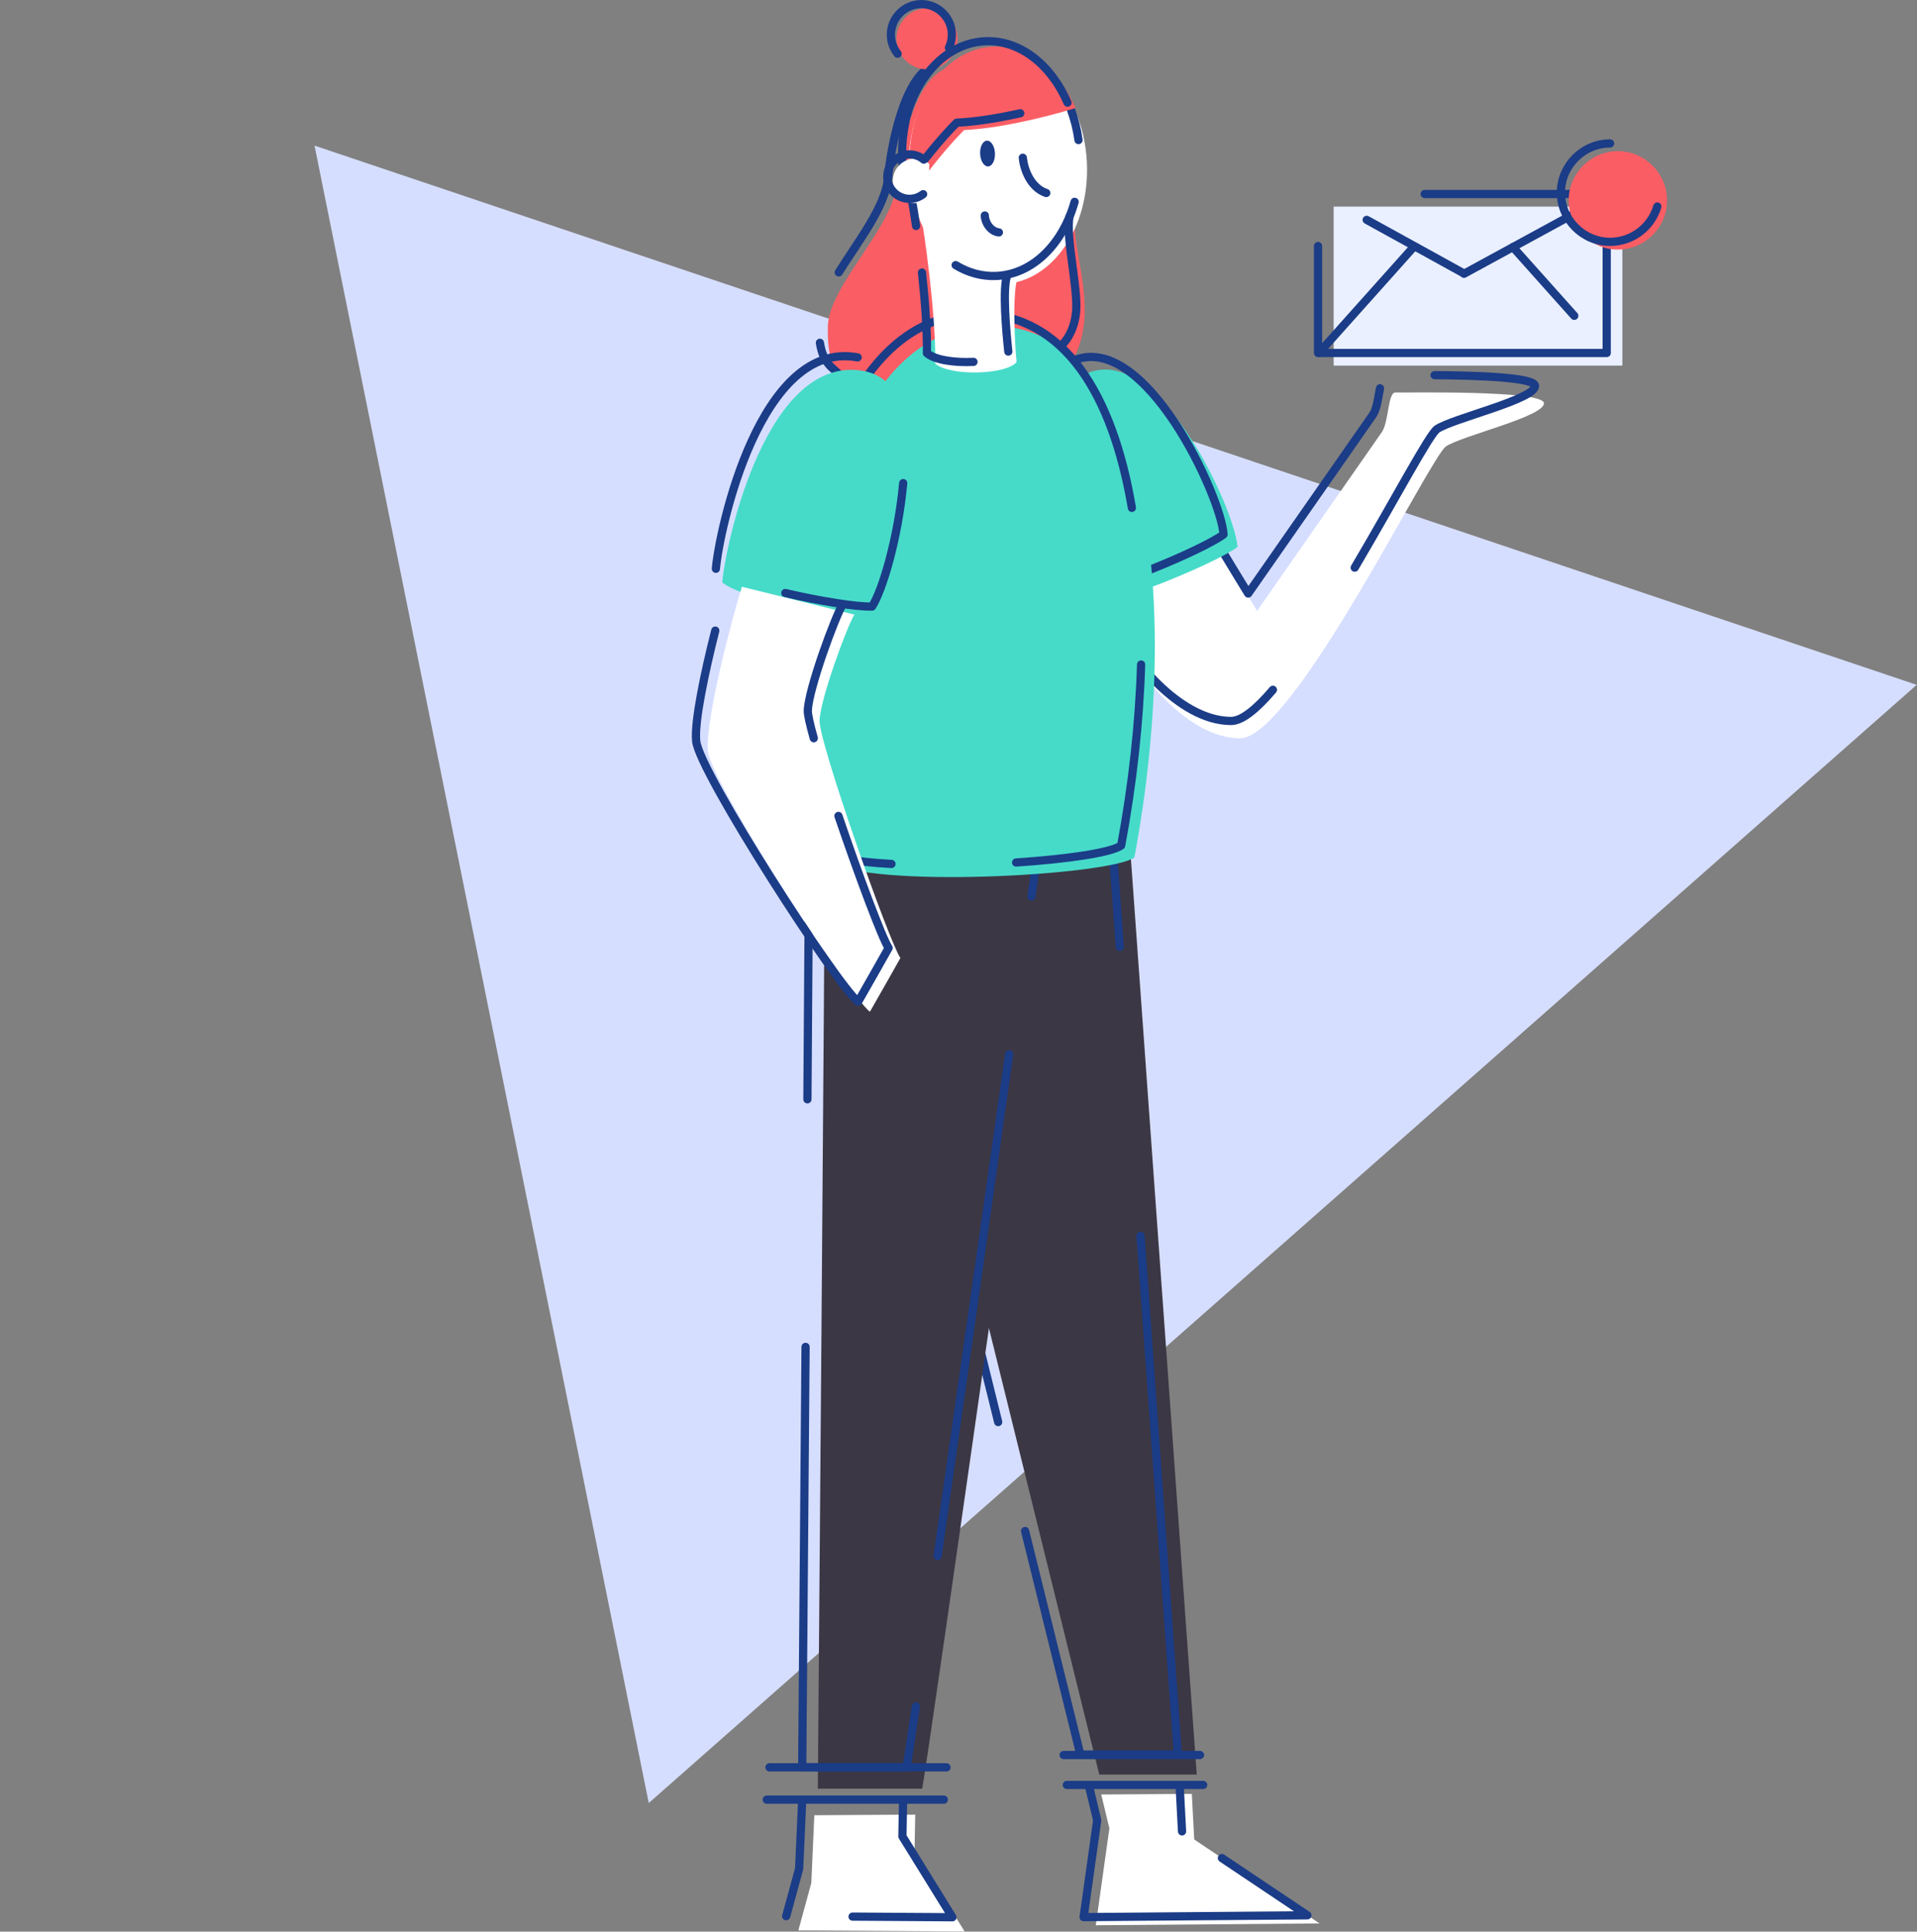 <?xml version="1.0" encoding="UTF-8" standalone="no"?>
<!DOCTYPE svg PUBLIC "-//W3C//DTD SVG 1.1//EN" "http://www.w3.org/Graphics/SVG/1.1/DTD/svg11.dtd">
<svg width="100%" height="100%" viewBox="0 0 4174 4205" version="1.1" xmlns="http://www.w3.org/2000/svg" xmlns:xlink="http://www.w3.org/1999/xlink" xml:space="preserve" xmlns:serif="http://www.serif.com/" style="fill-rule:evenodd;clip-rule:evenodd;stroke-linecap:round;stroke-linejoin:round;">
    <rect x="0" y="0" width="4174" height="4205" fill="#808080" stroke="none"/>
    <g id="Layer_2">
        <g id="Layer_1-2">
            <path d="M1412.57,3925L684.86,317L4173.31,1490.83L1412.57,3925Z" style="fill:rgb(214,222,255);fill-rule:nonzero;"/>
            <path d="M2136.21,2822.15L2393.51,3863L2605.74,3863L2461.83,1861.3L2169.64,1897.65L2136.21,2822.15Z" style="fill:rgb(60,55,68);fill-rule:nonzero;"/>
            <path d="M2438.18,2061.33L2420.68,1817.83L2128.49,1854.18L2095.06,2778.71L2173.4,3095.64" style="fill:none;fill-rule:nonzero;stroke:rgb(27,60,135);stroke-width:17.9px;"/>
            <path d="M2232,3332.8L2352.32,3819.53L2564.56,3819.53L2483.37,2690.23" style="fill:none;fill-rule:nonzero;stroke:rgb(27,60,135);stroke-width:17.9px;"/>
            <path d="M1795.62,1850.93C1796.97,1905.04 1780.74,3893.68 1780.74,3893.68L2008,3893.68C2025.59,3797.68 2297.5,1875.28 2297.5,1875.28C2297.5,1875.28 1794.27,1796.81 1795.62,1850.93Z" style="fill:rgb(60,55,68);fill-rule:nonzero;"/>
            <path d="M2340.92,464.94C2329.37,545.78 2398.57,674.04 2333.65,788.25C2247.06,940.59 1884.65,843.95 1848.42,826.25C1824.58,814.56 1800.51,799.43 1802.51,710.57C1804.51,621.71 1945.51,495.94 1953.66,395.57C1958.66,334.57 1989.72,178.95 2054.32,151.85C2314.34,5.57 2352.46,384.09 2340.92,464.94Z" style="fill:rgb(251,93,100);fill-rule:nonzero;"/>
            <path d="M1826.24,593C1869.02,524.28 1928.65,449.63 1933.89,385.36C1938.89,324.41 1968.24,163.08 2034.54,141.64" style="fill:none;fill-rule:nonzero;stroke:rgb(27,60,135);stroke-width:17.9px;"/>
            <path d="M1828.65,816.13C1814.14,800.91 1792.56,792.98 1785.21,746.2" style="fill:none;fill-rule:nonzero;stroke:rgb(27,60,135);stroke-width:17.9px;"/>
            <rect x="2903.87" y="449.79" width="628.59" height="346.09" style="fill:rgb(234,240,255);fill-rule:nonzero;"/>
            <path d="M2246,1951.55L2263.44,1828.46C2263.44,1828.46 1760.2,1749.99 1761.55,1804.1C1762.02,1822.84 1760.38,2073.41 1758.03,2393.1" style="fill:none;fill-rule:nonzero;stroke:rgb(27,60,135);stroke-width:17.9px;"/>
            <path d="M2041.55,3387.26C2088.63,3059.91 2150.81,2622.84 2197.37,2294.81" style="fill:none;fill-rule:nonzero;stroke:rgb(27,60,135);stroke-width:17.9px;"/>
            <path d="M1754,2932C1750.33,3404.9 1746.72,3846.87 1746.72,3846.87L1974,3846.87C1976.4,3833.75 1983.56,3786.51 1994.12,3714.73" style="fill:none;fill-rule:nonzero;stroke:rgb(27,60,135);stroke-width:17.9px;"/>
            <path d="M2665.68,1211.67C2684.01,1242.82 2737.21,1329.78 2737.21,1329.78C2737.21,1329.78 2993.38,962.78 3008.78,940.61C3024.18,918.44 3021.68,853.61 3038.53,854.39C3055.38,855.17 3361.78,848.53 3361.78,877.85C3361.78,907.17 3183.67,948.22 3148.48,971.67C3113.29,995.12 2815.7,1607.18 2699.89,1607.18C2584.08,1607.18 2474.13,1459.11 2464.6,1420.27C2455.07,1381.43 2514.92,955.44 2665.68,1211.67Z" style="fill:white;fill-rule:nonzero;"/>
            <path d="M3123.63,816.65C3218.21,817.37 3342.32,821.48 3342.32,840.14C3342.32,869.46 3164.2,910.5 3129.02,933.96C3112.36,945.07 3036.86,1088.15 2949.69,1235.73" style="fill:none;fill-rule:nonzero;stroke:rgb(27,60,135);stroke-width:17.9px;"/>
            <path d="M2771.61,1501.63C2736.07,1543.32 2704.36,1569.47 2680.43,1569.47C2564.61,1569.47 2454.66,1421.4 2445.14,1382.55C2435.62,1343.7 2495.46,917.73 2646.22,1173.96C2664.54,1205.11 2717.75,1292.07 2717.75,1292.07C2717.75,1292.07 2973.91,925.07 2989.31,902.89C2997.83,890.66 3000.87,865.37 3004.74,845.33" style="fill:none;fill-rule:nonzero;stroke:rgb(27,60,135);stroke-width:17.9px;"/>
            <path d="M2365.78,813.18C2522.55,743.63 2690.33,1111.63 2694.39,1190.93C2648.21,1224.86 2434.86,1314.86 2384.32,1309.83C2342,1243.92 2179.11,896 2365.78,813.18Z" style="fill:rgb(70,219,201);fill-rule:nonzero;"/>
            <path d="M2335.46,785.74C2492.23,716.2 2660,1084.2 2664.07,1163.5C2617.89,1197.43 2404.54,1287.43 2354,1282.4C2311.72,1216.49 2148.79,868.55 2335.46,785.74Z" style="fill:none;fill-rule:nonzero;stroke:rgb(27,60,135);stroke-width:17.9px;"/>
            <path d="M3102,422.31L3498.4,422.31L3498.4,768.4L2869.84,768.4L2869.84,535.53" style="fill:none;fill-rule:nonzero;stroke:rgb(27,60,135);stroke-width:17.9px;"/>
            <path d="M3294.07,537.87L3427.77,687.5" style="fill:none;fill-rule:nonzero;stroke:rgb(27,60,135);stroke-width:17.9px;"/>
            <path d="M2975.8,478.6L3182.8,592.69" style="fill:none;fill-rule:nonzero;stroke:rgb(27,60,135);stroke-width:17.9px;"/>
            <path d="M3187.62,596L3490.32,431.09" style="fill:none;fill-rule:nonzero;stroke:rgb(27,60,135);stroke-width:17.9px;"/>
            <path d="M2872.18,767.87L3078.92,536.6" style="fill:none;fill-rule:nonzero;stroke:rgb(27,60,135);stroke-width:17.9px;"/>
            <path d="M1675.43,3847.29L2060.89,3847.29" style="fill:none;fill-rule:nonzero;stroke:rgb(27,60,135);stroke-width:17.9px;"/>
            <path d="M1669.52,3917.61L2055,3917.61" style="fill:none;fill-rule:nonzero;stroke:rgb(27,60,135);stroke-width:17.9px;"/>
            <path d="M2315.93,3820.47L2612.81,3820.47" style="fill:none;fill-rule:nonzero;stroke:rgb(27,60,135);stroke-width:17.9px;"/>
            <path d="M2322.87,3885.6L2619.75,3885.6" style="fill:none;fill-rule:nonzero;stroke:rgb(27,60,135);stroke-width:17.9px;"/>
            <path d="M2159.91,709.1C2506.05,712.32 2573.76,1310.77 2470.02,1866.58C2415.43,1905.89 1891.29,1935.37 1800.65,1874.22C1710.01,1813.07 1690.37,704.74 2159.91,709.1Z" style="fill:rgb(70,219,201);fill-rule:nonzero;"/>
            <path d="M1941.05,1880.71C1862.47,1876.34 1798.41,1866.2 1771.78,1848.23C1681.15,1787.08 1661.49,678.75 2131,683.11C2317.16,684.85 2422.79,858.75 2464.52,1105.59" style="fill:none;fill-rule:nonzero;stroke:rgb(27,60,135);stroke-width:17.9px;"/>
            <path d="M2484.59,1446.57C2480.7,1574.64 2465.74,1708.81 2441.15,1840.57C2419.59,1856.09 2324.81,1870.08 2212.42,1877.57" style="fill:none;fill-rule:nonzero;stroke:rgb(27,60,135);stroke-width:17.9px;"/>
            <path d="M1881.25,807.71C2059.34,840.71 1961.02,1275.91 1912.67,1350.05C1851.43,1352.47 1612.09,1303.31 1572.6,1267.85C1579.86,1182.43 1669.18,768.37 1881.25,807.71Z" style="fill:rgb(70,219,201);fill-rule:nonzero;"/>
            <path d="M1558.74,1238.14C1565.99,1152.72 1655.32,738.65 1867.38,778" style="fill:none;fill-rule:nonzero;stroke:rgb(27,60,135);stroke-width:17.9px;"/>
            <path d="M1966.59,1051.65C1956.1,1168.14 1921.8,1285.07 1898.8,1320.33C1866.67,1321.6 1785.5,1308.67 1709.9,1290.97" style="fill:none;fill-rule:nonzero;stroke:rgb(27,60,135);stroke-width:17.9px;"/>
            <path d="M1615.43,1277.4C1597.53,1332.58 1534.68,1567.32 1541.43,1635.17C1548.18,1703.02 1847.86,2166.76 1894.08,2202.55C1913.47,2169 1960.44,2085.49 1960.44,2085.49C1935.09,2048.21 1782.99,1615.78 1784.44,1568.81C1785.89,1521.84 1843.84,1364.73 1860.24,1337.89" style="fill:white;fill-rule:nonzero;"/>
            <path d="M1771.89,1607C1763.53,1577.18 1758.62,1555.54 1758.89,1546.9C1760.38,1499.9 1818.28,1342.82 1834.68,1315.98" style="fill:none;fill-rule:nonzero;stroke:rgb(27,60,135);stroke-width:17.9px;"/>
            <path d="M1557.41,1372.73C1535.03,1461.36 1511.61,1570.49 1515.84,1613.27C1522.55,1681.12 1822.27,2144.86 1868.49,2180.65C1887.88,2147.1 1934.85,2063.59 1934.85,2063.59C1921.01,2043.24 1869.39,1905.1 1825.61,1776.22" style="fill:none;fill-rule:nonzero;stroke:rgb(27,60,135);stroke-width:17.9px;"/>
            <path d="M1773.08,3951.54L1766.51,4098.94L1738.34,4202.21L2100.28,4204.56L1991.37,4028.56L1992.78,3950.17" style="fill:white;fill-rule:nonzero;"/>
            <path d="M1856.33,4172.23L2073.77,4173.64L1964.87,3997.64L1966.27,3919.25" style="fill:none;fill-rule:nonzero;stroke:rgb(27,60,135);stroke-width:17.9px;"/>
            <path d="M1746.58,3920.61L1740,4068L1711.83,4171.27" style="fill:none;fill-rule:nonzero;stroke:rgb(27,60,135);stroke-width:17.9px;"/>
            <path d="M2397.77,3906.39L2415.52,3980.02L2385.93,4191.02L2873.09,4187.08L2600.26,4004.31L2595,3905.04" style="fill:white;fill-rule:nonzero;"/>
            <path d="M2573.75,3986.68L2568.49,3887.41" style="fill:none;fill-rule:nonzero;stroke:rgb(27,60,135);stroke-width:17.9px;"/>
            <path d="M2371.26,3888.72L2389.01,3962.35L2359.43,4173.35L2846.59,4169.41L2660.52,4044.8" style="fill:none;fill-rule:nonzero;stroke:rgb(27,60,135);stroke-width:17.9px;"/>
            <path d="M3415.54,436.18C3415.54,436.177 3415.54,436.173 3415.54,436.17C3415.54,377.411 3463.89,329.06 3522.65,329.06C3581.41,329.06 3629.76,377.411 3629.76,436.17C3629.76,494.929 3581.41,543.28 3522.65,543.28C3522.65,543.28 3522.64,543.28 3522.64,543.28C3463.89,543.28 3415.54,494.933 3415.54,436.18Z" style="fill:rgb(251,93,100);fill-rule:nonzero;"/>
            <path d="M3608.57,449.57C3595.2,495.03 3553.18,526.47 3505.8,526.47C3447.04,526.47 3398.68,478.114 3398.68,419.35C3398.68,360.59 3447.03,312.236 3505.79,312.23" style="fill:none;fill-rule:nonzero;stroke:rgb(27,60,135);stroke-width:17.9px;"/>
            <path d="M1979.39,371.91C1972.59,230.68 2053.73,112.01 2160.63,106.91C2267.53,101.81 2359.71,212 2366.51,353.27C2373.31,494.54 2292.16,613.18 2185.27,618.32C2078.38,623.46 1986.19,513.15 1979.39,371.91Z" style="fill:white;fill-rule:nonzero;"/>
            <path d="M2004.58,464.42C2011.34,498.03 2038.26,683.42 2036.26,791.42C2068.48,819.69 2192.2,815.79 2213.49,788.03C2208.8,744.03 2204.71,635.62 2215.15,606.84" style="fill:white;fill-rule:nonzero;"/>
            <path d="M2195.45,765.35C2190.76,721.35 2182.52,628.17 2192.96,599.35" style="fill:none;fill-rule:nonzero;stroke:rgb(27,60,135);stroke-width:17.9px;"/>
            <path d="M2007.45,593.28C2013.97,653.28 2019.14,719.15 2018.23,768.74C2035.58,783.97 2079.5,789.87 2119.65,787.74" style="fill:none;fill-rule:nonzero;stroke:rgb(27,60,135);stroke-width:17.9px;"/>
            <path d="M1986.54,441.72C1988.23,450.13 1991.18,468.05 1994.63,491.88" style="fill:none;fill-rule:nonzero;stroke:rgb(27,60,135);stroke-width:17.9px;"/>
            <path d="M2339.85,439.32C2314.21,530.76 2249.15,596.87 2169.96,600.68C2138.34,602.21 2108.01,593.68 2080.8,577.14" style="fill:none;fill-rule:nonzero;stroke:rgb(27,60,135);stroke-width:17.9px;"/>
            <path d="M2331,236.36C2339.26,258.496 2345.07,281.475 2348.3,304.88" style="fill:none;fill-rule:nonzero;stroke:rgb(27,60,135);stroke-width:17.9px;"/>
            <path d="M2134.09,335C2133.35,319.52 2139.97,306.62 2148.88,306.19C2157.79,305.76 2165.63,317.97 2166.37,333.44C2167.11,348.91 2160.5,361.82 2151.58,362.25C2142.66,362.68 2134.84,350.47 2134.09,335Z" style="fill:rgb(27,60,135);fill-rule:nonzero;"/>
            <path d="M2419.75,290.67C2419.75,290.57 2419.91,290.48 2420.12,290.47C2420.33,290.46 2420.51,290.53 2420.51,290.64C2420.51,290.75 2420.35,290.83 2420.14,290.84C2419.93,290.85 2419.76,290.78 2419.75,290.67Z" style="fill:rgb(27,60,135);fill-rule:nonzero;"/>
            <path d="M2227,343.37C2229.29,367.15 2243,408.2 2278.1,420.16" style="fill:none;fill-rule:nonzero;stroke:rgb(27,60,135);stroke-width:17.9px;"/>
            <path d="M2144.34,469.07C2144.26,483.07 2155.87,503.78 2174.93,505.89" style="fill:none;fill-rule:nonzero;stroke:rgb(27,60,135);stroke-width:17.9px;"/>
            <path d="M2328.79,471.37C2319.84,515.27 2347.72,627.1 2343.09,678.7C2338.46,730.3 2309.9,753.17 2309.9,753.17" style="fill:none;fill-rule:nonzero;stroke:rgb(27,60,135);stroke-width:17.9px;"/>
            <path d="M1952.14,87.81C1952.09,86.743 1952.06,85.675 1952.06,84.607C1952.06,48.181 1982.04,18.207 2018.46,18.207C2054.89,18.207 2084.86,48.181 2084.86,84.607C2084.86,119.831 2056.83,149.239 2021.65,150.93C2020.59,150.981 2019.52,151.007 2018.45,151.007C1983.24,151.007 1953.83,122.986 1952.14,87.81Z" style="fill:rgb(251,93,100);fill-rule:nonzero;"/>
            <path d="M1954.39,116.9C1944.95,105.122 1939.8,90.469 1939.8,75.373C1939.8,38.953 1969.77,8.983 2006.19,8.983C2042.61,8.983 2072.58,38.953 2072.58,75.373C2072.58,85.28 2070.36,95.062 2066.09,104" style="fill:none;fill-rule:nonzero;stroke:rgb(27,60,135);stroke-width:17.9px;"/>
            <path d="M2162,101.45C2055.1,106.6 1974,225.27 1980.76,366.51C1981.63,384.65 1983.97,402.69 1987.76,420.45C2022.48,368.29 2068.54,313.64 2099.34,283.02C2169,280.16 2266,258.37 2342,235.14C2306.26,152.55 2237.94,97.8 2162,101.45Z" style="fill:rgb(251,93,100);fill-rule:nonzero;"/>
            <path d="M1970.91,267.37C1961.7,312.616 1961.94,359.281 1971.61,404.43C2006.34,352.26 2052.4,297.61 2083.19,267C2123.26,265.35 2172.43,257.43 2221.45,246.57" style="fill:none;fill-rule:nonzero;stroke:rgb(27,60,135);stroke-width:17.9px;"/>
            <path d="M1976,246.18C1973.51,254.5 1971.35,263.03 1969.54,271.77" style="fill:none;fill-rule:nonzero;stroke:rgb(27,60,135);stroke-width:17.9px;"/>
            <path d="M2324.45,223.52C2288.7,140.93 2220.38,86.18 2144.45,89.83C2066.71,93.58 2002.59,157.35 1976.01,246.18" style="fill:none;fill-rule:nonzero;stroke:rgb(27,60,135);stroke-width:17.9px;"/>
            <path d="M2021.94,431.91C2013.46,438.491 2003.03,442.065 1992.29,442.065C1965.76,442.065 1943.93,420.235 1943.93,393.705C1943.93,367.176 1965.76,345.345 1992.29,345.345C2003.67,345.345 2014.69,349.361 2023.4,356.68" style="fill:white;fill-rule:nonzero;"/>
            <path d="M2010,422.7C2001.52,429.281 1991.09,432.855 1980.35,432.855C1953.82,432.855 1931.99,411.025 1931.99,384.495C1931.99,357.966 1953.82,336.135 1980.35,336.135C1991.73,336.135 2002.75,340.151 2011.46,347.47" style="fill:none;fill-rule:nonzero;stroke:rgb(27,60,135);stroke-width:17.9px;"/>
        </g>
    </g>
</svg>

